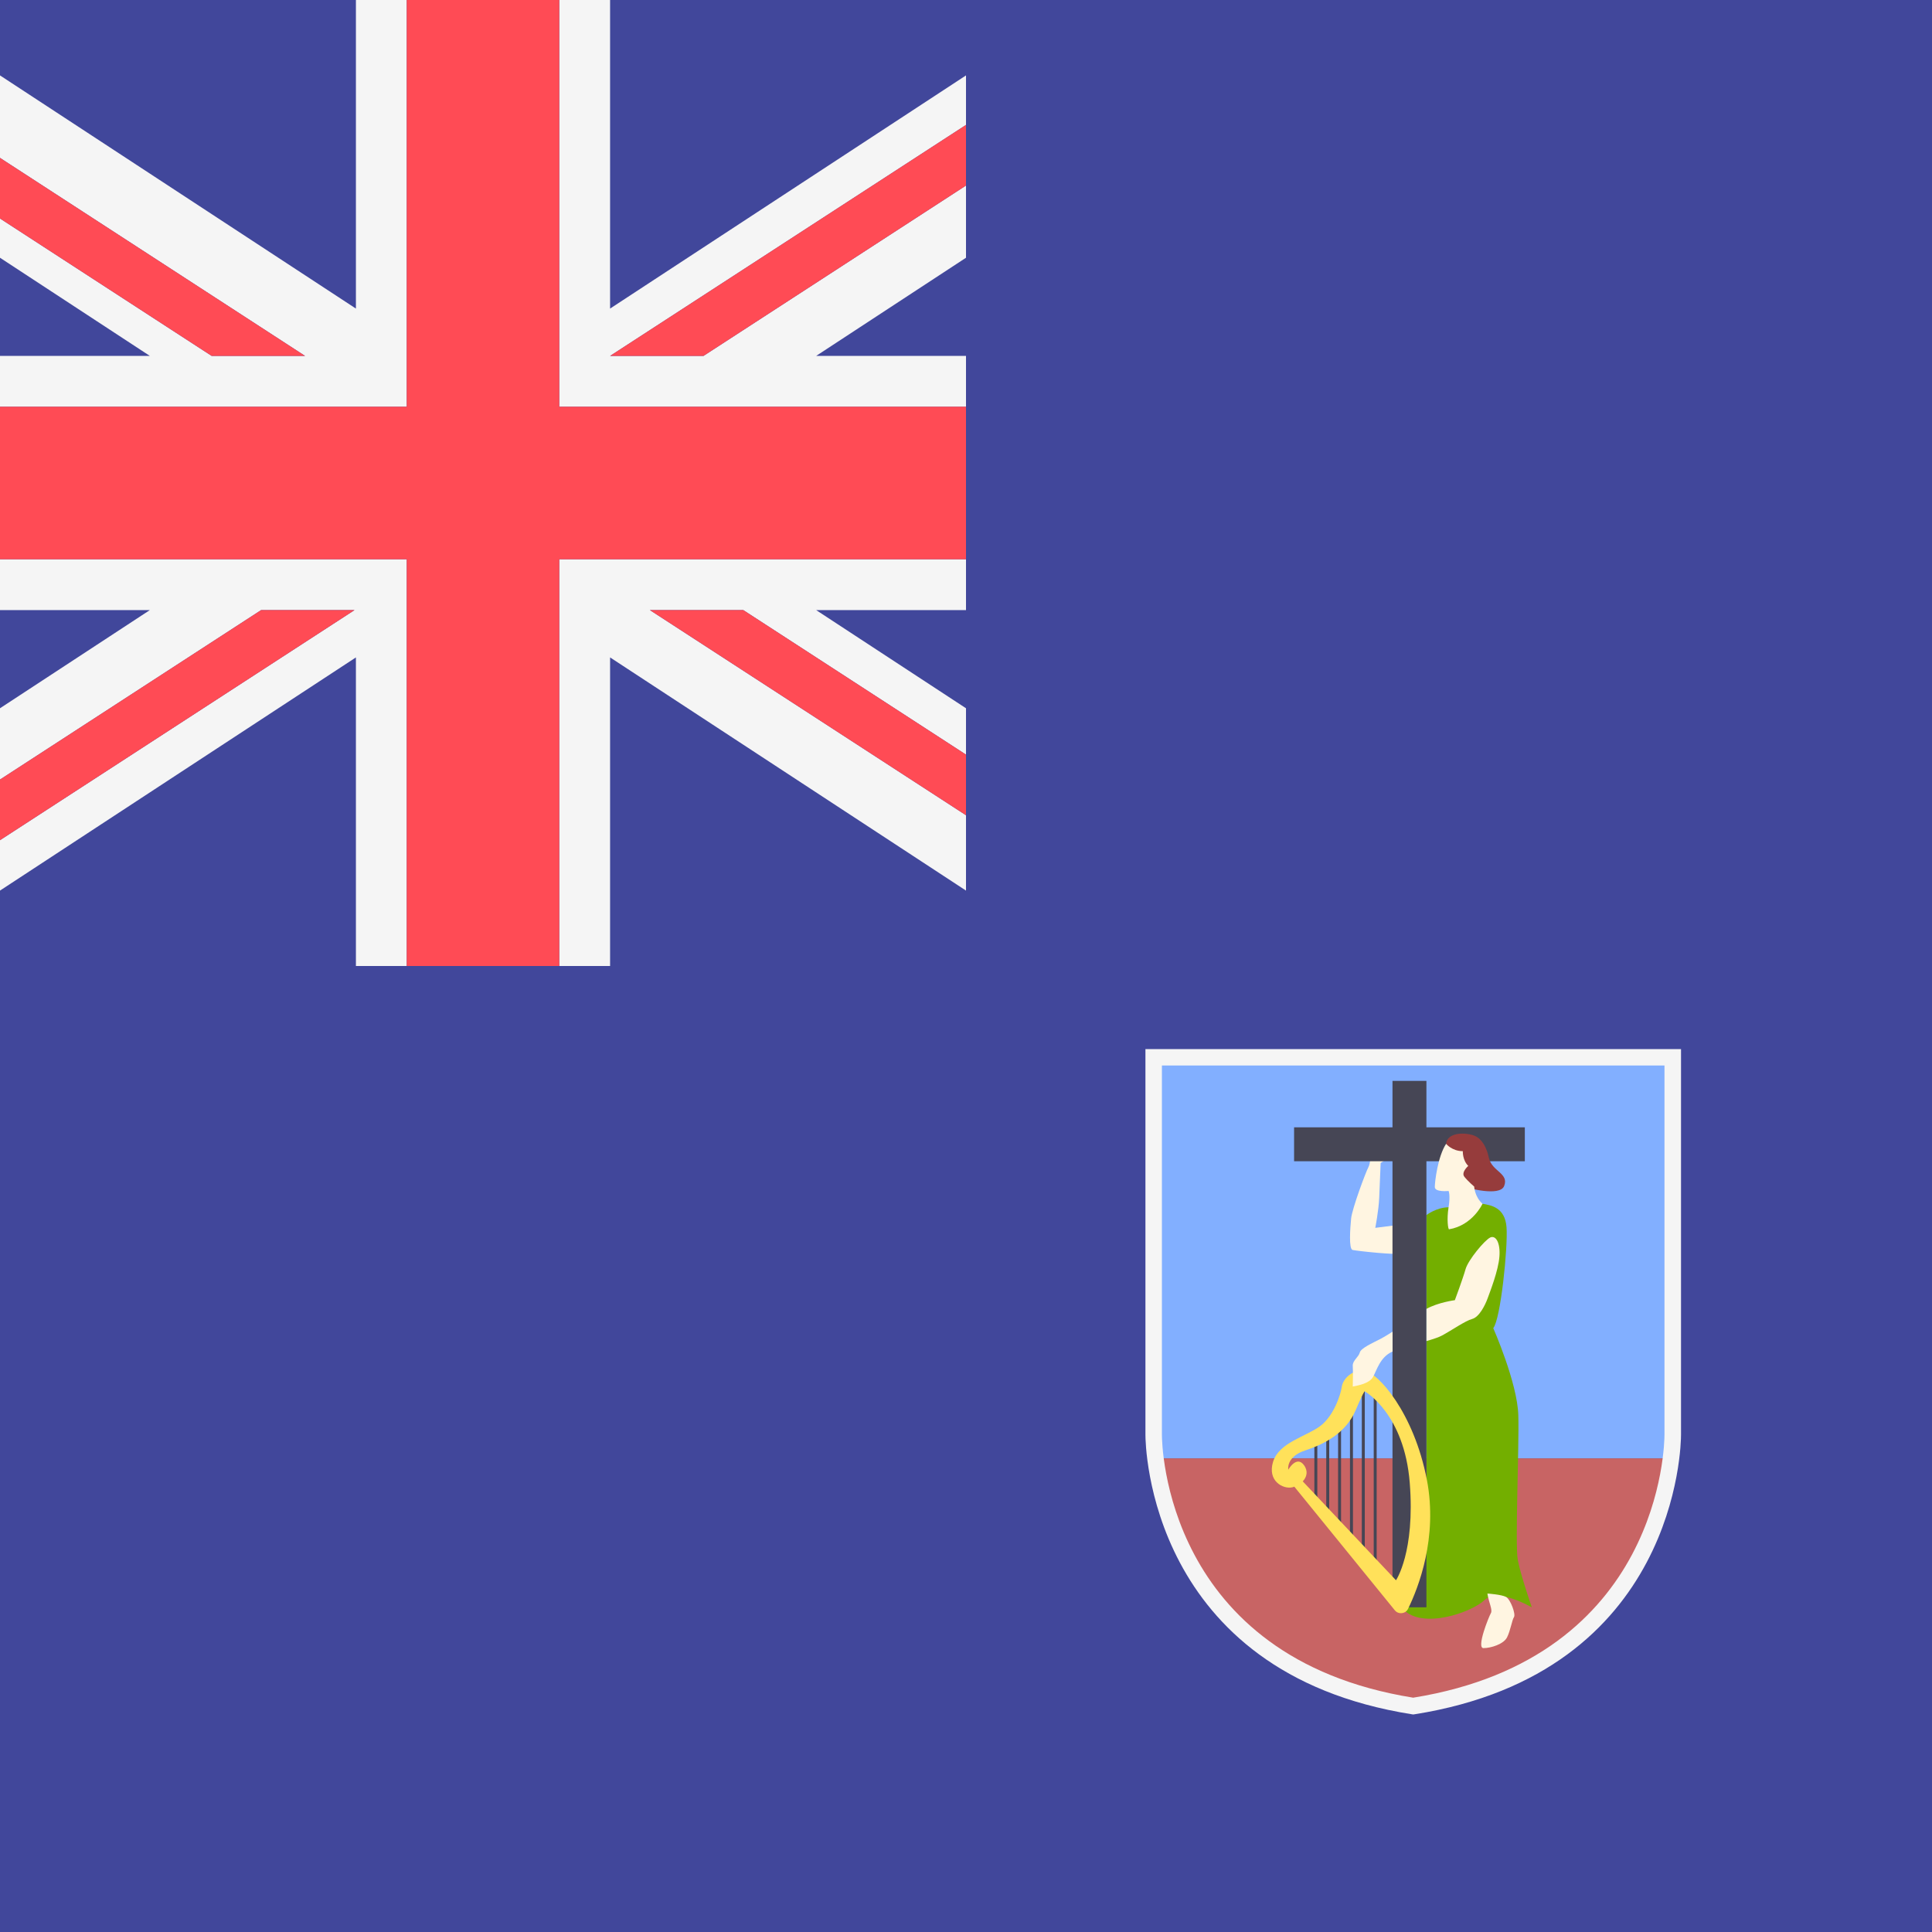 <svg xmlns="http://www.w3.org/2000/svg" width="32" height="32" version="1.1" viewBox="0 0 32 32"><title>montserrat</title><path fill="#41479b" d="M0 0h32v32h-32v-32z"/><path fill="#41479b" d="M5.895 0h-5.895v1.249l5.895 3.862z"/><path fill="#41479b" d="M0 4.269v1.626h2.482z"/><path fill="#41479b" d="M0 10.105v1.626l2.482-1.626z"/><path fill="#41479b" d="M16 1.249v-1.249h-5.895v5.111z"/><path fill="#41479b" d="M16 11.731v-1.626h-2.482z"/><path fill="#41479b" d="M10.105 10.889v5.111h5.895v-1.249z"/><path fill="#41479b" d="M16 5.895v-1.626l-2.482 1.626z"/><path fill="#41479b" d="M0 14.751v1.249h5.895v-5.111z"/><path fill="#f5f5f5" d="M16 14.751v-1.248l-5.236-3.398h1.547l3.689 2.394v-0.768l-2.482-1.626h2.482v-0.842h-6.737v6.737h0.842v-5.111z"/><path fill="#f5f5f5" d="M0 9.263v0.842h2.482l-2.482 1.626v1.181l4.325-2.807h1.547l-5.872 3.811v0.835l5.895-3.862v5.111h0.842v-6.737z"/><path fill="#f5f5f5" d="M6.737 0h-0.842v5.111l-5.895-3.862v1.366l5.053 3.28h-1.547l-3.506-2.276v0.65l2.482 1.626h-2.482v0.842h6.737z"/><path fill="#f5f5f5" d="M16 6.737v-0.842h-2.482l2.482-1.626v-1.196l-4.348 2.822h-1.547l5.895-3.826v-0.82l-5.895 3.862v-5.111h-0.842v6.737z"/><path fill="#ff4b55" d="M16 9.263v-2.526h-6.737v-6.737h-2.526v6.737h-6.737v2.526h6.737v6.737h2.526v-6.737z"/><path fill="#ff4b55" d="M4.325 10.105l-4.325 2.807v1.004l5.872-3.811z"/><path fill="#ff4b55" d="M10.764 10.105l5.236 3.398v-1.004l-3.689-2.394z"/><path fill="#ff4b55" d="M5.053 5.895l-5.053-3.28v1.004l3.506 2.276z"/><path fill="#ff4b55" d="M11.652 5.895l4.348-2.822v-1.004l-5.895 3.826z"/><path fill="#82afff" d="M19.108 17.511h8.598v6.643h-8.598v-6.643z"/><path fill="#c86464" d="M19.108 24.155c0 2.266 2.54 4.103 4.299 4.103v0c1.563 0 4.299-1.837 4.299-4.103h-8.597z"/><path fill="#73af00" d="M24.554 19.938c0.138 0.024 0.375 0.057 0.399 0.391s-0.098 1.522-0.22 1.669c0 0 0.399 0.904 0.415 1.441s-0.057 2.145-0.008 2.402 0.232 0.782 0.232 0.782-0.562-0.33-0.782-0.122-1.026 0.488-1.343 0.159c0 0 0.379-1.075 0.379-2.296s0-4.238 0-4.238 0.159-0.126 0.366-0.13 0.562-0.057 0.562-0.057z"/><path fill="#fff5e1" d="M24.636 26.394c0.024 0.155 0.090 0.269 0.057 0.326s-0.244 0.578-0.122 0.578 0.334-0.065 0.391-0.179 0.081-0.285 0.114-0.334-0.057-0.293-0.13-0.334-0.309-0.057-0.309-0.057z"/><path fill="#fff5e1" d="M23.227 20.28l-0.448 0.057c0 0 0.057-0.293 0.065-0.497s0.024-0.578 0.024-0.578 0.317-0.195 0.326-0.228c0.004-0.016 0.042-0.118 0.012-0.171s-0.126-0.057-0.126-0.057-0.375 0.195-0.375 0.228 0 0.228-0.041 0.301-0.269 0.684-0.285 0.847c-0.016 0.163-0.041 0.505 0.024 0.521s0.741 0.090 0.814 0.057 0.008-0.48 0.008-0.48z"/><path fill="#464655" d="M25.256 18.672h-1.63v-0.769h-0.562v0.769h-1.63v0.562h1.63v7.388h0.562v-7.388h1.63z"/><path fill="#963c3c" d="M24.294 19.669c0 0 0.545 0.157 0.619-0.024 0.085-0.212-0.199-0.24-0.252-0.464-0.006-0.025-0.057-0.326-0.277-0.383s-0.423 0-0.431 0.147c-0.008 0.147 0.342 0.725 0.342 0.725z"/><path fill="#fff5e1" d="M24.001 20.361c-0.016 0.003-0.041-0.163-0.008-0.366s0-0.269 0-0.269-0.228 0.024-0.228-0.065c0-0.090 0.049-0.505 0.187-0.716 0 0 0.098 0.122 0.277 0.122 0 0-0.008 0.147 0.090 0.244 0 0-0.122 0.106-0.065 0.179s0.163 0.163 0.163 0.163 0.008 0.171 0.138 0.285c-0 0-0.163 0.358-0.554 0.423z"/><path fill="#464655" d="M21.77 23.894h0.049v0.969h-0.049v-0.969z"/><path fill="#464655" d="M21.967 23.707h0.049v1.344h-0.049v-1.344z"/><path fill="#464655" d="M22.163 23.536h0.049v1.687h-0.049v-1.687z"/><path fill="#464655" d="M22.36 23.291h0.049v2.176h-0.049v-2.176z"/><path fill="#464655" d="M22.556 22.97h0.049v2.817h-0.049v-2.817z"/><path fill="#464655" d="M22.753 22.97h0.049v2.949h-0.049v-2.949z"/><path fill="#ffe15a" d="M23.634 24.513c-0.216-1.123-0.814-1.775-1.026-1.807s-0.366 0.138-0.383 0.261-0.13 0.488-0.366 0.659c-0.236 0.171-0.676 0.269-0.773 0.586s0.163 0.456 0.317 0.423c0.012-0.002 0.023-0.007 0.035-0.011l1.664 2.047c0.060 0.074 0.178 0.062 0.22-0.024 0.171-0.35 0.496-1.177 0.312-2.135zM21.578 24.536c0.065-0.070 0.093-0.167 0.021-0.267-0.122-0.171-0.261 0.073-0.261 0.073s-0.041-0.212 0.277-0.317 0.676-0.285 0.839-0.668 0.155-0.309 0.155-0.309 0.651 0.366 0.741 1.514-0.228 1.612-0.228 1.612l-1.544-1.638z"/><path fill="#fff5e1" d="M23.065 22.057c-0.075 0.048-0.142 0.089-0.189 0.114-0.153 0.079-0.336 0.159-0.354 0.232s-0.122 0.134-0.116 0.22c0.006 0.085 0 0.342 0 0.342 0.092-0.018 0.275-0.049 0.336-0.159s0.116-0.324 0.311-0.415c0.003-0.002 0.009-0.003 0.012-0.005v-0.328z"/><path fill="#fff5e1" d="M24.683 20.497c-0.092 0.043-0.366 0.372-0.409 0.525s-0.177 0.513-0.177 0.513-0.277 0.036-0.47 0.144v0.533c0.107-0.031 0.201-0.061 0.256-0.091 0.159-0.085 0.385-0.244 0.501-0.275s0.214-0.226 0.256-0.342 0.177-0.458 0.195-0.69-0.061-0.36-0.153-0.317z"/><path fill="#f5f5f5" d="M23.407 28.397l-0.021-0.003c-4.364-0.689-4.414-4.469-4.414-4.629v-6.389h8.871v6.389c0 0.16-0.050 3.94-4.414 4.629l-0.021 0.003zM19.245 17.648v6.116c0 0.151 0.047 3.694 4.162 4.355 4.115-0.662 4.162-4.205 4.162-4.355v-6.116h-8.324z"/></svg>